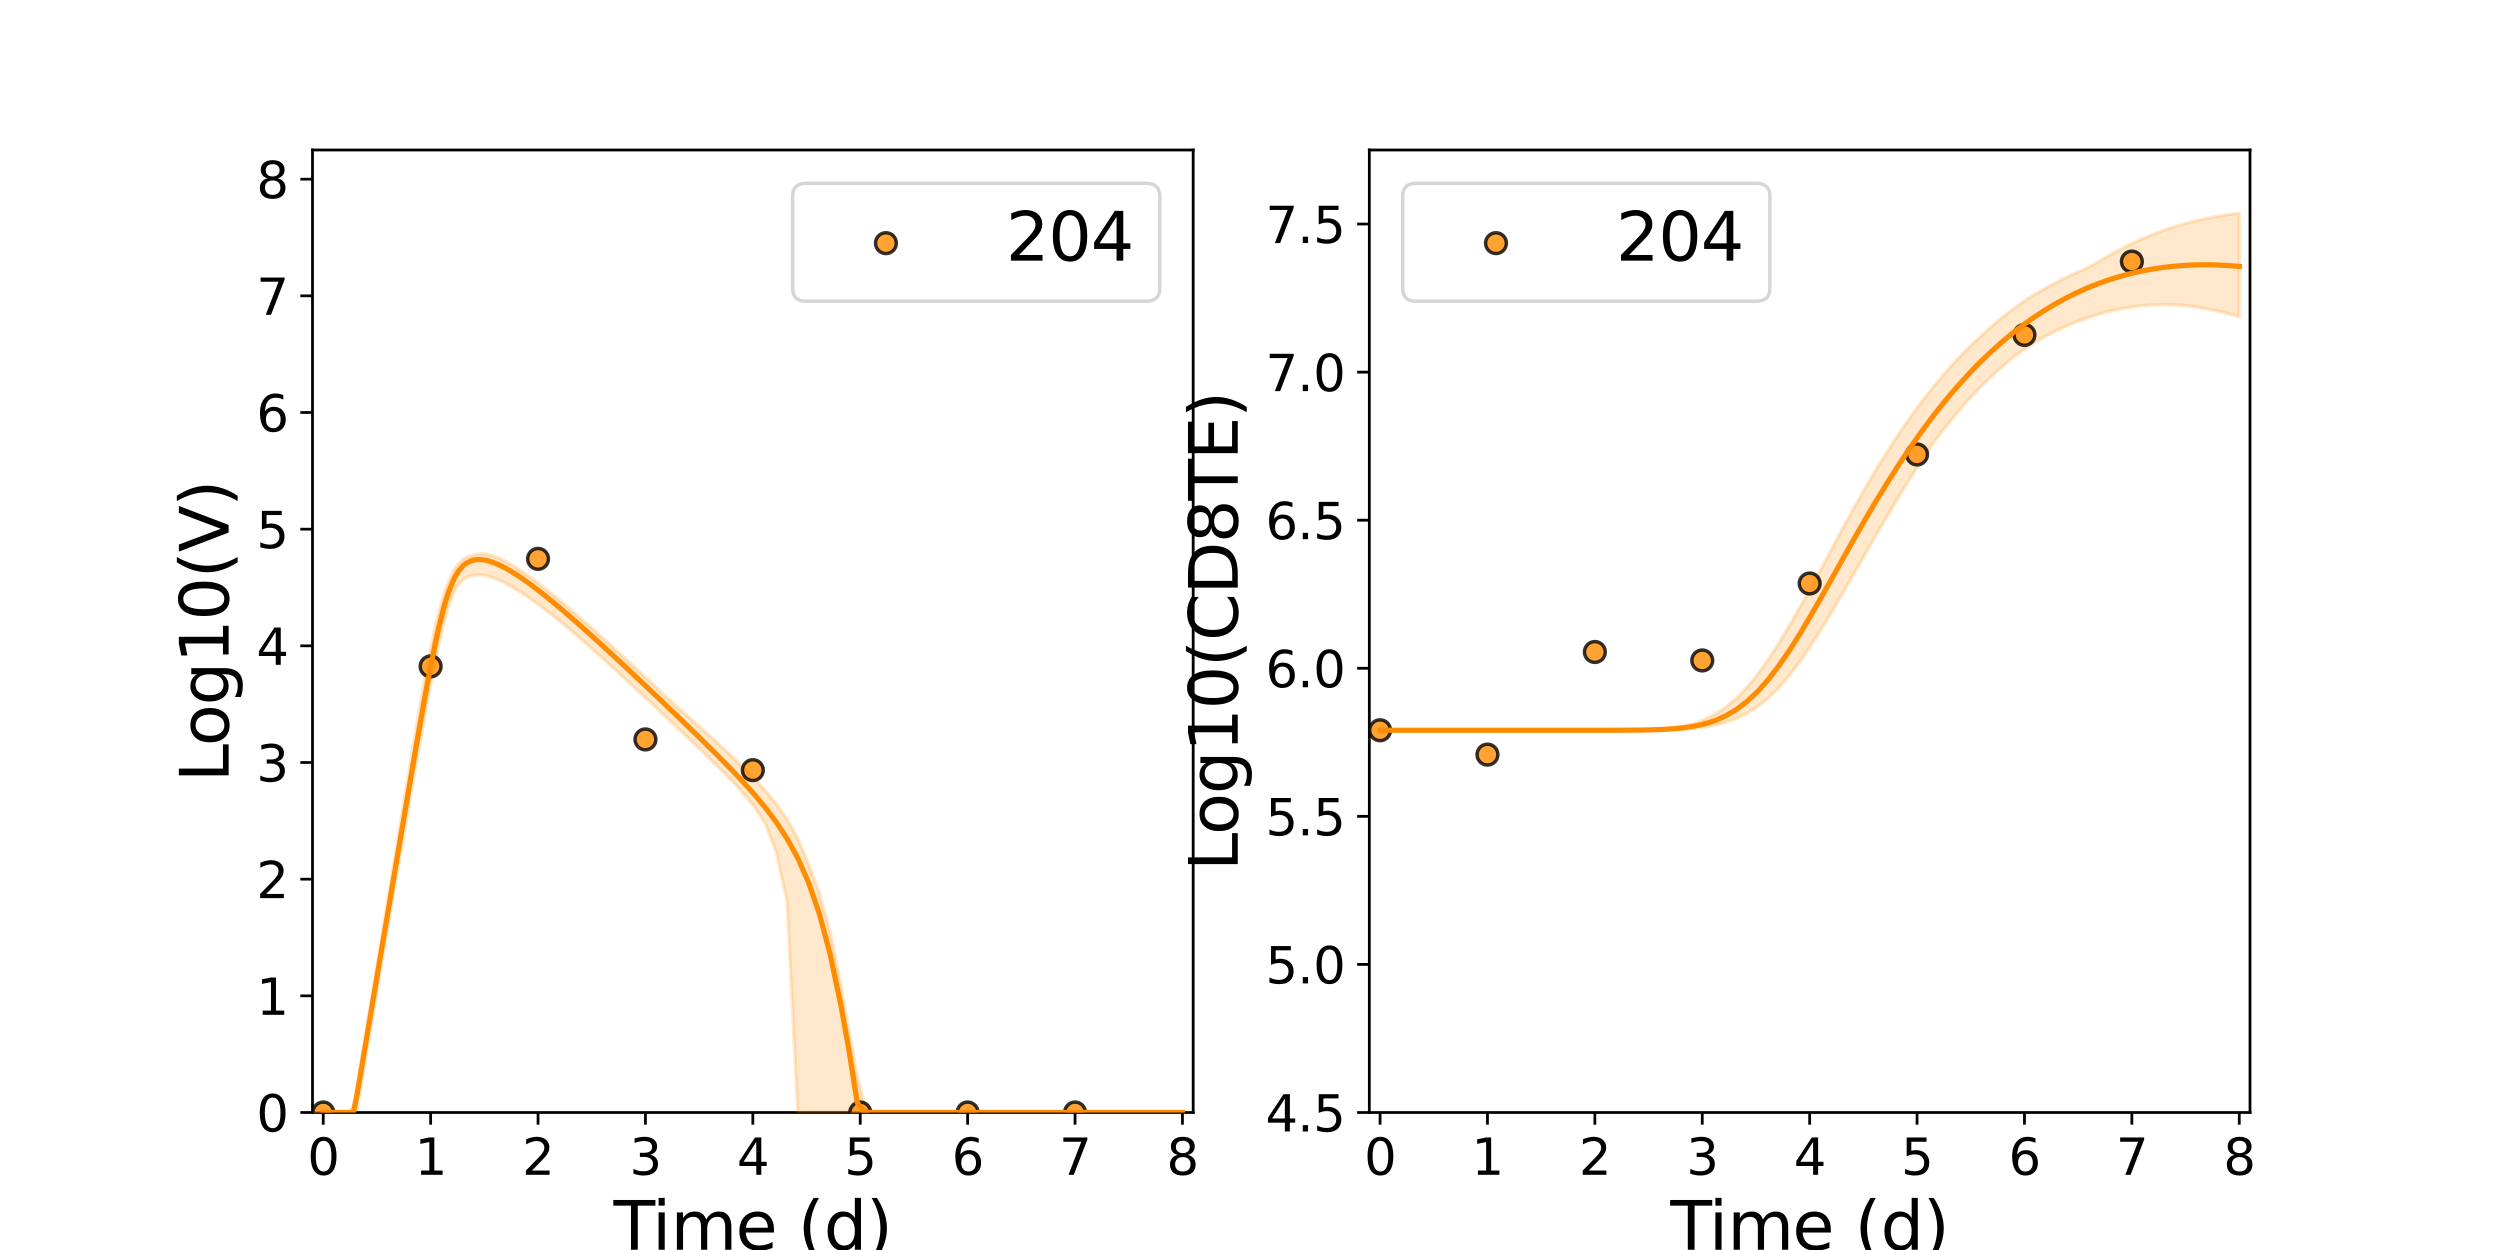 <?xml version="1.0" encoding="utf-8" standalone="no"?>
<!DOCTYPE svg PUBLIC "-//W3C//DTD SVG 1.1//EN"
  "http://www.w3.org/Graphics/SVG/1.1/DTD/svg11.dtd">
<svg xmlns:xlink="http://www.w3.org/1999/xlink" width="720pt" height="360pt" viewBox="0 0 720 360" xmlns="http://www.w3.org/2000/svg" version="1.1">
 <defs>
  <style type="text/css">*{stroke-linejoin: round; stroke-linecap: butt}</style>
 </defs>
 <g id="figure_1">
  <g id="patch_1">
   <path d="M 0 360 
L 720 360 
L 720 0 
L 0 0 
z
" style="fill: #ffffff"/>
  </g>
  <g id="axes_1">
   <g id="patch_2">
    <path d="M 90 320.4 
L 343.636 320.4 
L 343.636 43.2 
L 90 43.2 
z
" style="fill: #ffffff"/>
   </g>
   <g id="matplotlib.axis_1">
    <g id="xtick_1">
     <g id="line2d_1">
      <defs>
       <path id="me5ae30e053" d="M 0 0 
L 0 3.5 
" style="stroke: #000000; stroke-width: 0.8"/>
      </defs>
      <g>
       <use xlink:href="#me5ae30e053" x="93.093" y="320.4" style="stroke: #000000; stroke-width: 0.8"/>
      </g>
     </g>
     <g id="text_1">
      <!-- 0 -->
      <g transform="translate(88.512 338.342) scale(0.144 -0.144)">
       <defs>
        <path id="DejaVuSans-30" d="M 2034 4250 
Q 1547 4250 1301 3770 
Q 1056 3291 1056 2328 
Q 1056 1369 1301 889 
Q 1547 409 2034 409 
Q 2525 409 2770 889 
Q 3016 1369 3016 2328 
Q 3016 3291 2770 3770 
Q 2525 4250 2034 4250 
z
M 2034 4750 
Q 2819 4750 3233 4129 
Q 3647 3509 3647 2328 
Q 3647 1150 3233 529 
Q 2819 -91 2034 -91 
Q 1250 -91 836 529 
Q 422 1150 422 2328 
Q 422 3509 836 4129 
Q 1250 4750 2034 4750 
z
" transform="scale(0.016)"/>
       </defs>
       <use xlink:href="#DejaVuSans-30"/>
      </g>
     </g>
    </g>
    <g id="xtick_2">
     <g id="line2d_2">
      <g>
       <use xlink:href="#me5ae30e053" x="124.024" y="320.4" style="stroke: #000000; stroke-width: 0.8"/>
      </g>
     </g>
     <g id="text_2">
      <!-- 1 -->
      <g transform="translate(119.443 338.342) scale(0.144 -0.144)">
       <defs>
        <path id="DejaVuSans-31" d="M 794 531 
L 1825 531 
L 1825 4091 
L 703 3866 
L 703 4441 
L 1819 4666 
L 2450 4666 
L 2450 531 
L 3481 531 
L 3481 0 
L 794 0 
L 794 531 
z
" transform="scale(0.016)"/>
       </defs>
       <use xlink:href="#DejaVuSans-31"/>
      </g>
     </g>
    </g>
    <g id="xtick_3">
     <g id="line2d_3">
      <g>
       <use xlink:href="#me5ae30e053" x="154.956" y="320.4" style="stroke: #000000; stroke-width: 0.8"/>
      </g>
     </g>
     <g id="text_3">
      <!-- 2 -->
      <g transform="translate(150.375 338.342) scale(0.144 -0.144)">
       <defs>
        <path id="DejaVuSans-32" d="M 1228 531 
L 3431 531 
L 3431 0 
L 469 0 
L 469 531 
Q 828 903 1448 1529 
Q 2069 2156 2228 2338 
Q 2531 2678 2651 2914 
Q 2772 3150 2772 3378 
Q 2772 3750 2511 3984 
Q 2250 4219 1831 4219 
Q 1534 4219 1204 4116 
Q 875 4013 500 3803 
L 500 4441 
Q 881 4594 1212 4672 
Q 1544 4750 1819 4750 
Q 2544 4750 2975 4387 
Q 3406 4025 3406 3419 
Q 3406 3131 3298 2873 
Q 3191 2616 2906 2266 
Q 2828 2175 2409 1742 
Q 1991 1309 1228 531 
z
" transform="scale(0.016)"/>
       </defs>
       <use xlink:href="#DejaVuSans-32"/>
      </g>
     </g>
    </g>
    <g id="xtick_4">
     <g id="line2d_4">
      <g>
       <use xlink:href="#me5ae30e053" x="185.887" y="320.4" style="stroke: #000000; stroke-width: 0.8"/>
      </g>
     </g>
     <g id="text_4">
      <!-- 3 -->
      <g transform="translate(181.306 338.342) scale(0.144 -0.144)">
       <defs>
        <path id="DejaVuSans-33" d="M 2597 2516 
Q 3050 2419 3304 2112 
Q 3559 1806 3559 1356 
Q 3559 666 3084 287 
Q 2609 -91 1734 -91 
Q 1441 -91 1130 -33 
Q 819 25 488 141 
L 488 750 
Q 750 597 1062 519 
Q 1375 441 1716 441 
Q 2309 441 2620 675 
Q 2931 909 2931 1356 
Q 2931 1769 2642 2001 
Q 2353 2234 1838 2234 
L 1294 2234 
L 1294 2753 
L 1863 2753 
Q 2328 2753 2575 2939 
Q 2822 3125 2822 3475 
Q 2822 3834 2567 4026 
Q 2313 4219 1838 4219 
Q 1578 4219 1281 4162 
Q 984 4106 628 3988 
L 628 4550 
Q 988 4650 1302 4700 
Q 1616 4750 1894 4750 
Q 2613 4750 3031 4423 
Q 3450 4097 3450 3541 
Q 3450 3153 3228 2886 
Q 3006 2619 2597 2516 
z
" transform="scale(0.016)"/>
       </defs>
       <use xlink:href="#DejaVuSans-33"/>
      </g>
     </g>
    </g>
    <g id="xtick_5">
     <g id="line2d_5">
      <g>
       <use xlink:href="#me5ae30e053" x="216.818" y="320.4" style="stroke: #000000; stroke-width: 0.8"/>
      </g>
     </g>
     <g id="text_5">
      <!-- 4 -->
      <g transform="translate(212.237 338.342) scale(0.144 -0.144)">
       <defs>
        <path id="DejaVuSans-34" d="M 2419 4116 
L 825 1625 
L 2419 1625 
L 2419 4116 
z
M 2253 4666 
L 3047 4666 
L 3047 1625 
L 3713 1625 
L 3713 1100 
L 3047 1100 
L 3047 0 
L 2419 0 
L 2419 1100 
L 313 1100 
L 313 1709 
L 2253 4666 
z
" transform="scale(0.016)"/>
       </defs>
       <use xlink:href="#DejaVuSans-34"/>
      </g>
     </g>
    </g>
    <g id="xtick_6">
     <g id="line2d_6">
      <g>
       <use xlink:href="#me5ae30e053" x="247.749" y="320.4" style="stroke: #000000; stroke-width: 0.8"/>
      </g>
     </g>
     <g id="text_6">
      <!-- 5 -->
      <g transform="translate(243.168 338.342) scale(0.144 -0.144)">
       <defs>
        <path id="DejaVuSans-35" d="M 691 4666 
L 3169 4666 
L 3169 4134 
L 1269 4134 
L 1269 2991 
Q 1406 3038 1543 3061 
Q 1681 3084 1819 3084 
Q 2600 3084 3056 2656 
Q 3513 2228 3513 1497 
Q 3513 744 3044 326 
Q 2575 -91 1722 -91 
Q 1428 -91 1123 -41 
Q 819 9 494 109 
L 494 744 
Q 775 591 1075 516 
Q 1375 441 1709 441 
Q 2250 441 2565 725 
Q 2881 1009 2881 1497 
Q 2881 1984 2565 2268 
Q 2250 2553 1709 2553 
Q 1456 2553 1204 2497 
Q 953 2441 691 2322 
L 691 4666 
z
" transform="scale(0.016)"/>
       </defs>
       <use xlink:href="#DejaVuSans-35"/>
      </g>
     </g>
    </g>
    <g id="xtick_7">
     <g id="line2d_7">
      <g>
       <use xlink:href="#me5ae30e053" x="278.681" y="320.4" style="stroke: #000000; stroke-width: 0.8"/>
      </g>
     </g>
     <g id="text_7">
      <!-- 6 -->
      <g transform="translate(274.1 338.342) scale(0.144 -0.144)">
       <defs>
        <path id="DejaVuSans-36" d="M 2113 2584 
Q 1688 2584 1439 2293 
Q 1191 2003 1191 1497 
Q 1191 994 1439 701 
Q 1688 409 2113 409 
Q 2538 409 2786 701 
Q 3034 994 3034 1497 
Q 3034 2003 2786 2293 
Q 2538 2584 2113 2584 
z
M 3366 4563 
L 3366 3988 
Q 3128 4100 2886 4159 
Q 2644 4219 2406 4219 
Q 1781 4219 1451 3797 
Q 1122 3375 1075 2522 
Q 1259 2794 1537 2939 
Q 1816 3084 2150 3084 
Q 2853 3084 3261 2657 
Q 3669 2231 3669 1497 
Q 3669 778 3244 343 
Q 2819 -91 2113 -91 
Q 1303 -91 875 529 
Q 447 1150 447 2328 
Q 447 3434 972 4092 
Q 1497 4750 2381 4750 
Q 2619 4750 2861 4703 
Q 3103 4656 3366 4563 
z
" transform="scale(0.016)"/>
       </defs>
       <use xlink:href="#DejaVuSans-36"/>
      </g>
     </g>
    </g>
    <g id="xtick_8">
     <g id="line2d_8">
      <g>
       <use xlink:href="#me5ae30e053" x="309.612" y="320.4" style="stroke: #000000; stroke-width: 0.8"/>
      </g>
     </g>
     <g id="text_8">
      <!-- 7 -->
      <g transform="translate(305.031 338.342) scale(0.144 -0.144)">
       <defs>
        <path id="DejaVuSans-37" d="M 525 4666 
L 3525 4666 
L 3525 4397 
L 1831 0 
L 1172 0 
L 2766 4134 
L 525 4134 
L 525 4666 
z
" transform="scale(0.016)"/>
       </defs>
       <use xlink:href="#DejaVuSans-37"/>
      </g>
     </g>
    </g>
    <g id="xtick_9">
     <g id="line2d_9">
      <g>
       <use xlink:href="#me5ae30e053" x="340.543" y="320.4" style="stroke: #000000; stroke-width: 0.8"/>
      </g>
     </g>
     <g id="text_9">
      <!-- 8 -->
      <g transform="translate(335.962 338.342) scale(0.144 -0.144)">
       <defs>
        <path id="DejaVuSans-38" d="M 2034 2216 
Q 1584 2216 1326 1975 
Q 1069 1734 1069 1313 
Q 1069 891 1326 650 
Q 1584 409 2034 409 
Q 2484 409 2743 651 
Q 3003 894 3003 1313 
Q 3003 1734 2745 1975 
Q 2488 2216 2034 2216 
z
M 1403 2484 
Q 997 2584 770 2862 
Q 544 3141 544 3541 
Q 544 4100 942 4425 
Q 1341 4750 2034 4750 
Q 2731 4750 3128 4425 
Q 3525 4100 3525 3541 
Q 3525 3141 3298 2862 
Q 3072 2584 2669 2484 
Q 3125 2378 3379 2068 
Q 3634 1759 3634 1313 
Q 3634 634 3220 271 
Q 2806 -91 2034 -91 
Q 1263 -91 848 271 
Q 434 634 434 1313 
Q 434 1759 690 2068 
Q 947 2378 1403 2484 
z
M 1172 3481 
Q 1172 3119 1398 2916 
Q 1625 2713 2034 2713 
Q 2441 2713 2670 2916 
Q 2900 3119 2900 3481 
Q 2900 3844 2670 4047 
Q 2441 4250 2034 4250 
Q 1625 4250 1398 4047 
Q 1172 3844 1172 3481 
z
" transform="scale(0.016)"/>
       </defs>
       <use xlink:href="#DejaVuSans-38"/>
      </g>
     </g>
    </g>
    <g id="text_10">
     <!-- Time (d) -->
     <g transform="translate(176.693 359.925) scale(0.192 -0.192)">
      <defs>
       <path id="DejaVuSans-54" d="M -19 4666 
L 3928 4666 
L 3928 4134 
L 2272 4134 
L 2272 0 
L 1638 0 
L 1638 4134 
L -19 4134 
L -19 4666 
z
" transform="scale(0.016)"/>
       <path id="DejaVuSans-69" d="M 603 3500 
L 1178 3500 
L 1178 0 
L 603 0 
L 603 3500 
z
M 603 4863 
L 1178 4863 
L 1178 4134 
L 603 4134 
L 603 4863 
z
" transform="scale(0.016)"/>
       <path id="DejaVuSans-6d" d="M 3328 2828 
Q 3544 3216 3844 3400 
Q 4144 3584 4550 3584 
Q 5097 3584 5394 3201 
Q 5691 2819 5691 2113 
L 5691 0 
L 5113 0 
L 5113 2094 
Q 5113 2597 4934 2840 
Q 4756 3084 4391 3084 
Q 3944 3084 3684 2787 
Q 3425 2491 3425 1978 
L 3425 0 
L 2847 0 
L 2847 2094 
Q 2847 2600 2669 2842 
Q 2491 3084 2119 3084 
Q 1678 3084 1418 2786 
Q 1159 2488 1159 1978 
L 1159 0 
L 581 0 
L 581 3500 
L 1159 3500 
L 1159 2956 
Q 1356 3278 1631 3431 
Q 1906 3584 2284 3584 
Q 2666 3584 2933 3390 
Q 3200 3197 3328 2828 
z
" transform="scale(0.016)"/>
       <path id="DejaVuSans-65" d="M 3597 1894 
L 3597 1613 
L 953 1613 
Q 991 1019 1311 708 
Q 1631 397 2203 397 
Q 2534 397 2845 478 
Q 3156 559 3463 722 
L 3463 178 
Q 3153 47 2828 -22 
Q 2503 -91 2169 -91 
Q 1331 -91 842 396 
Q 353 884 353 1716 
Q 353 2575 817 3079 
Q 1281 3584 2069 3584 
Q 2775 3584 3186 3129 
Q 3597 2675 3597 1894 
z
M 3022 2063 
Q 3016 2534 2758 2815 
Q 2500 3097 2075 3097 
Q 1594 3097 1305 2825 
Q 1016 2553 972 2059 
L 3022 2063 
z
" transform="scale(0.016)"/>
       <path id="DejaVuSans-20" transform="scale(0.016)"/>
       <path id="DejaVuSans-28" d="M 1984 4856 
Q 1566 4138 1362 3434 
Q 1159 2731 1159 2009 
Q 1159 1288 1364 580 
Q 1569 -128 1984 -844 
L 1484 -844 
Q 1016 -109 783 600 
Q 550 1309 550 2009 
Q 550 2706 781 3412 
Q 1013 4119 1484 4856 
L 1984 4856 
z
" transform="scale(0.016)"/>
       <path id="DejaVuSans-64" d="M 2906 2969 
L 2906 4863 
L 3481 4863 
L 3481 0 
L 2906 0 
L 2906 525 
Q 2725 213 2448 61 
Q 2172 -91 1784 -91 
Q 1150 -91 751 415 
Q 353 922 353 1747 
Q 353 2572 751 3078 
Q 1150 3584 1784 3584 
Q 2172 3584 2448 3432 
Q 2725 3281 2906 2969 
z
M 947 1747 
Q 947 1113 1208 752 
Q 1469 391 1925 391 
Q 2381 391 2643 752 
Q 2906 1113 2906 1747 
Q 2906 2381 2643 2742 
Q 2381 3103 1925 3103 
Q 1469 3103 1208 2742 
Q 947 2381 947 1747 
z
" transform="scale(0.016)"/>
       <path id="DejaVuSans-29" d="M 513 4856 
L 1013 4856 
Q 1481 4119 1714 3412 
Q 1947 2706 1947 2009 
Q 1947 1309 1714 600 
Q 1481 -109 1013 -844 
L 513 -844 
Q 928 -128 1133 580 
Q 1338 1288 1338 2009 
Q 1338 2731 1133 3434 
Q 928 4138 513 4856 
z
" transform="scale(0.016)"/>
      </defs>
      <use xlink:href="#DejaVuSans-54"/>
      <use xlink:href="#DejaVuSans-69" x="57.959"/>
      <use xlink:href="#DejaVuSans-6d" x="85.742"/>
      <use xlink:href="#DejaVuSans-65" x="183.154"/>
      <use xlink:href="#DejaVuSans-20" x="244.678"/>
      <use xlink:href="#DejaVuSans-28" x="276.465"/>
      <use xlink:href="#DejaVuSans-64" x="315.479"/>
      <use xlink:href="#DejaVuSans-29" x="378.955"/>
     </g>
    </g>
   </g>
   <g id="matplotlib.axis_2">
    <g id="ytick_1">
     <g id="line2d_10">
      <defs>
       <path id="mfb836a01b4" d="M 0 0 
L -3.5 0 
" style="stroke: #000000; stroke-width: 0.8"/>
      </defs>
      <g>
       <use xlink:href="#mfb836a01b4" x="90" y="320.4" style="stroke: #000000; stroke-width: 0.8"/>
      </g>
     </g>
     <g id="text_11">
      <!-- 0 -->
      <g transform="translate(73.838 325.871) scale(0.144 -0.144)">
       <use xlink:href="#DejaVuSans-30"/>
      </g>
     </g>
    </g>
    <g id="ytick_2">
     <g id="line2d_11">
      <g>
       <use xlink:href="#mfb836a01b4" x="90" y="286.8" style="stroke: #000000; stroke-width: 0.8"/>
      </g>
     </g>
     <g id="text_12">
      <!-- 1 -->
      <g transform="translate(73.838 292.271) scale(0.144 -0.144)">
       <use xlink:href="#DejaVuSans-31"/>
      </g>
     </g>
    </g>
    <g id="ytick_3">
     <g id="line2d_12">
      <g>
       <use xlink:href="#mfb836a01b4" x="90" y="253.2" style="stroke: #000000; stroke-width: 0.8"/>
      </g>
     </g>
     <g id="text_13">
      <!-- 2 -->
      <g transform="translate(73.838 258.671) scale(0.144 -0.144)">
       <use xlink:href="#DejaVuSans-32"/>
      </g>
     </g>
    </g>
    <g id="ytick_4">
     <g id="line2d_13">
      <g>
       <use xlink:href="#mfb836a01b4" x="90" y="219.6" style="stroke: #000000; stroke-width: 0.8"/>
      </g>
     </g>
     <g id="text_14">
      <!-- 3 -->
      <g transform="translate(73.838 225.071) scale(0.144 -0.144)">
       <use xlink:href="#DejaVuSans-33"/>
      </g>
     </g>
    </g>
    <g id="ytick_5">
     <g id="line2d_14">
      <g>
       <use xlink:href="#mfb836a01b4" x="90" y="186" style="stroke: #000000; stroke-width: 0.8"/>
      </g>
     </g>
     <g id="text_15">
      <!-- 4 -->
      <g transform="translate(73.838 191.471) scale(0.144 -0.144)">
       <use xlink:href="#DejaVuSans-34"/>
      </g>
     </g>
    </g>
    <g id="ytick_6">
     <g id="line2d_15">
      <g>
       <use xlink:href="#mfb836a01b4" x="90" y="152.4" style="stroke: #000000; stroke-width: 0.8"/>
      </g>
     </g>
     <g id="text_16">
      <!-- 5 -->
      <g transform="translate(73.838 157.871) scale(0.144 -0.144)">
       <use xlink:href="#DejaVuSans-35"/>
      </g>
     </g>
    </g>
    <g id="ytick_7">
     <g id="line2d_16">
      <g>
       <use xlink:href="#mfb836a01b4" x="90" y="118.8" style="stroke: #000000; stroke-width: 0.8"/>
      </g>
     </g>
     <g id="text_17">
      <!-- 6 -->
      <g transform="translate(73.838 124.271) scale(0.144 -0.144)">
       <use xlink:href="#DejaVuSans-36"/>
      </g>
     </g>
    </g>
    <g id="ytick_8">
     <g id="line2d_17">
      <g>
       <use xlink:href="#mfb836a01b4" x="90" y="85.2" style="stroke: #000000; stroke-width: 0.8"/>
      </g>
     </g>
     <g id="text_18">
      <!-- 7 -->
      <g transform="translate(73.838 90.671) scale(0.144 -0.144)">
       <use xlink:href="#DejaVuSans-37"/>
      </g>
     </g>
    </g>
    <g id="ytick_9">
     <g id="line2d_18">
      <g>
       <use xlink:href="#mfb836a01b4" x="90" y="51.6" style="stroke: #000000; stroke-width: 0.8"/>
      </g>
     </g>
     <g id="text_19">
      <!-- 8 -->
      <g transform="translate(73.838 57.071) scale(0.144 -0.144)">
       <use xlink:href="#DejaVuSans-38"/>
      </g>
     </g>
    </g>
    <g id="text_20">
     <!-- Log10(V) -->
     <g transform="translate(65.845 225.224) rotate(-90) scale(0.192 -0.192)">
      <defs>
       <path id="DejaVuSans-4c" d="M 628 4666 
L 1259 4666 
L 1259 531 
L 3531 531 
L 3531 0 
L 628 0 
L 628 4666 
z
" transform="scale(0.016)"/>
       <path id="DejaVuSans-6f" d="M 1959 3097 
Q 1497 3097 1228 2736 
Q 959 2375 959 1747 
Q 959 1119 1226 758 
Q 1494 397 1959 397 
Q 2419 397 2687 759 
Q 2956 1122 2956 1747 
Q 2956 2369 2687 2733 
Q 2419 3097 1959 3097 
z
M 1959 3584 
Q 2709 3584 3137 3096 
Q 3566 2609 3566 1747 
Q 3566 888 3137 398 
Q 2709 -91 1959 -91 
Q 1206 -91 779 398 
Q 353 888 353 1747 
Q 353 2609 779 3096 
Q 1206 3584 1959 3584 
z
" transform="scale(0.016)"/>
       <path id="DejaVuSans-67" d="M 2906 1791 
Q 2906 2416 2648 2759 
Q 2391 3103 1925 3103 
Q 1463 3103 1205 2759 
Q 947 2416 947 1791 
Q 947 1169 1205 825 
Q 1463 481 1925 481 
Q 2391 481 2648 825 
Q 2906 1169 2906 1791 
z
M 3481 434 
Q 3481 -459 3084 -895 
Q 2688 -1331 1869 -1331 
Q 1566 -1331 1297 -1286 
Q 1028 -1241 775 -1147 
L 775 -588 
Q 1028 -725 1275 -790 
Q 1522 -856 1778 -856 
Q 2344 -856 2625 -561 
Q 2906 -266 2906 331 
L 2906 616 
Q 2728 306 2450 153 
Q 2172 0 1784 0 
Q 1141 0 747 490 
Q 353 981 353 1791 
Q 353 2603 747 3093 
Q 1141 3584 1784 3584 
Q 2172 3584 2450 3431 
Q 2728 3278 2906 2969 
L 2906 3500 
L 3481 3500 
L 3481 434 
z
" transform="scale(0.016)"/>
       <path id="DejaVuSans-56" d="M 1831 0 
L 50 4666 
L 709 4666 
L 2188 738 
L 3669 4666 
L 4325 4666 
L 2547 0 
L 1831 0 
z
" transform="scale(0.016)"/>
      </defs>
      <use xlink:href="#DejaVuSans-4c"/>
      <use xlink:href="#DejaVuSans-6f" x="53.963"/>
      <use xlink:href="#DejaVuSans-67" x="115.145"/>
      <use xlink:href="#DejaVuSans-31" x="178.621"/>
      <use xlink:href="#DejaVuSans-30" x="242.244"/>
      <use xlink:href="#DejaVuSans-28" x="305.867"/>
      <use xlink:href="#DejaVuSans-56" x="344.881"/>
      <use xlink:href="#DejaVuSans-29" x="413.289"/>
     </g>
    </g>
   </g>
   <g id="patch_3">
    <path d="M 90 320.4 
L 90 43.2 
" style="fill: none; stroke: #000000; stroke-width: 0.8; stroke-linejoin: miter; stroke-linecap: square"/>
   </g>
   <g id="patch_4">
    <path d="M 343.636 320.4 
L 343.636 43.2 
" style="fill: none; stroke: #000000; stroke-width: 0.8; stroke-linejoin: miter; stroke-linecap: square"/>
   </g>
   <g id="patch_5">
    <path d="M 90 320.4 
L 343.636 320.4 
" style="fill: none; stroke: #000000; stroke-width: 0.8; stroke-linejoin: miter; stroke-linecap: square"/>
   </g>
   <g id="patch_6">
    <path d="M 90 43.2 
L 343.636 43.2 
" style="fill: none; stroke: #000000; stroke-width: 0.8; stroke-linejoin: miter; stroke-linecap: square"/>
   </g>
   <g id="PolyCollection_1">
    <defs>
     <path id="md96bd71bde" d="M 93.093 -39.6 
L 93.093 -39.6 
L 93.096 -39.6 
L 93.129 -39.6 
L 93.452 -39.6 
L 93.799 -39.6 
L 94.572 -39.6 
L 95.346 -39.6 
L 96.562 -39.6 
L 97.538 -39.6 
L 99.037 -39.6 
L 100.081 -39.6 
L 101.779 -39.6 
L 102.814 -40.522 
L 104.278 -49.35 
L 105.361 -55.847 
L 106.971 -65.456 
L 108.039 -71.741 
L 109.48 -80.237 
L 110.575 -86.655 
L 112.126 -95.757 
L 113.201 -102.007 
L 114.624 -110.191 
L 115.719 -116.461 
L 117.241 -125.193 
L 118.322 -131.351 
L 119.762 -139.519 
L 120.866 -145.71 
L 122.425 -154.312 
L 123.542 -160.315 
L 125.249 -169.01 
L 126.379 -174.388 
L 127.927 -180.885 
L 129.097 -185.142 
L 130.8 -189.643 
L 132.032 -191.62 
L 133.482 -193.089 
L 134.623 -193.793 
L 135.921 -194.259 
L 137.219 -194.453 
L 138.273 -194.446 
L 139.206 -194.341 
L 140.138 -194.155 
L 140.904 -193.952 
L 141.563 -193.746 
L 142.24 -193.507 
L 143.57 -192.966 
L 144.373 -192.598 
L 145.869 -191.844 
L 146.854 -191.305 
L 148.794 -190.157 
L 150.049 -189.363 
L 152.202 -187.924 
L 153.578 -186.956 
L 155.842 -185.311 
L 157.334 -184.182 
L 159.961 -182.149 
L 161.522 -180.914 
L 163.999 -178.81 
L 165.702 -177.341 
L 168.576 -174.819 
L 170.394 -173.209 
L 173.487 -170.43 
L 175.46 -168.645 
L 178.553 -165.82 
L 180.777 -163.777 
L 183.87 -160.916 
L 186.444 -158.522 
L 189.538 -155.632 
L 192.631 -152.728 
L 195.724 -149.809 
L 198.817 -146.871 
L 201.91 -143.907 
L 205.003 -140.907 
L 208.096 -137.85 
L 211.189 -134.706 
L 214.283 -131.277 
L 217.376 -127.527 
L 220.469 -122.744 
L 223.562 -114.555 
L 226.655 -100.365 
L 229.748 -39.6 
L 232.841 -39.6 
L 235.934 -39.6 
L 239.028 -39.6 
L 242.121 -39.6 
L 244.382 -39.6 
L 246.905 -39.6 
L 248.969 -39.6 
L 251.063 -39.6 
L 253.157 -39.6 
L 255.251 -39.6 
L 257.344 -39.6 
L 259.729 -39.6 
L 262.789 -39.6 
L 265.883 -39.6 
L 268.976 -39.6 
L 272.069 -39.6 
L 275.162 -39.6 
L 278.255 -39.6 
L 281.348 -39.6 
L 284.441 -39.6 
L 287.534 -39.6 
L 290.628 -39.6 
L 293.721 -39.6 
L 296.814 -39.6 
L 299.907 -39.6 
L 303 -39.6 
L 306.093 -39.6 
L 309.186 -39.6 
L 312.28 -39.6 
L 315.373 -39.6 
L 318.466 -39.6 
L 321.559 -39.6 
L 324.652 -39.6 
L 327.745 -39.6 
L 330.838 -39.6 
L 333.931 -39.6 
L 337.025 -39.6 
L 340.118 -39.6 
L 340.543 -39.6 
L 340.543 -39.6 
L 340.543 -39.6 
L 340.118 -39.6 
L 337.025 -39.6 
L 333.931 -39.6 
L 330.838 -39.6 
L 327.745 -39.6 
L 324.652 -39.6 
L 321.559 -39.6 
L 318.466 -39.6 
L 315.373 -39.6 
L 312.28 -39.6 
L 309.186 -39.6 
L 306.093 -39.6 
L 303 -39.6 
L 299.907 -39.6 
L 296.814 -39.6 
L 293.721 -39.6 
L 290.628 -39.6 
L 287.534 -39.6 
L 284.441 -39.6 
L 281.348 -39.6 
L 278.255 -39.6 
L 275.162 -39.6 
L 272.069 -39.6 
L 268.976 -39.6 
L 265.883 -39.6 
L 262.789 -39.6 
L 259.729 -39.6 
L 257.344 -39.6 
L 255.251 -39.6 
L 253.157 -39.6 
L 251.063 -39.6 
L 248.969 -42.22 
L 246.905 -49.951 
L 244.382 -63.902 
L 242.121 -76.727 
L 239.028 -91.945 
L 235.934 -103.013 
L 232.841 -111.254 
L 229.748 -118.543 
L 226.655 -124.089 
L 223.562 -128.491 
L 220.469 -132.257 
L 217.376 -135.64 
L 214.283 -138.783 
L 211.189 -141.775 
L 208.096 -144.669 
L 205.003 -147.498 
L 201.91 -150.286 
L 198.817 -153.047 
L 195.724 -155.787 
L 192.631 -158.635 
L 189.538 -161.534 
L 186.444 -164.434 
L 183.87 -166.836 
L 180.777 -169.705 
L 178.553 -171.753 
L 175.46 -174.583 
L 173.487 -176.37 
L 170.394 -179.147 
L 168.576 -180.756 
L 165.702 -183.269 
L 163.999 -184.729 
L 161.522 -186.824 
L 159.961 -188.111 
L 157.334 -190.23 
L 155.842 -191.384 
L 153.578 -193.109 
L 152.202 -194.126 
L 150.049 -195.635 
L 148.794 -196.461 
L 146.854 -197.643 
L 145.869 -198.19 
L 144.373 -198.943 
L 143.57 -199.301 
L 142.24 -199.815 
L 141.563 -200.027 
L 140.904 -200.202 
L 140.138 -200.371 
L 139.206 -200.477 
L 138.273 -200.485 
L 137.219 -200.363 
L 135.921 -199.978 
L 134.623 -199.603 
L 133.482 -199.005 
L 132.032 -197.675 
L 130.8 -195.99 
L 129.097 -192.384 
L 127.927 -189.239 
L 126.379 -183.77 
L 125.249 -179.114 
L 123.542 -170.804 
L 122.425 -164.944 
L 120.866 -156.111 
L 119.762 -149.661 
L 118.322 -141.047 
L 117.241 -134.529 
L 115.719 -125.301 
L 114.624 -118.639 
L 113.201 -109.964 
L 112.126 -103.413 
L 110.575 -93.95 
L 109.48 -87.339 
L 108.039 -78.616 
L 106.971 -72.172 
L 105.361 -62.39 
L 104.278 -55.852 
L 102.814 -46.976 
L 101.779 -41.289 
L 100.081 -39.612 
L 99.037 -39.6 
L 97.538 -39.6 
L 96.562 -39.6 
L 95.346 -39.6 
L 94.572 -39.6 
L 93.799 -39.6 
L 93.452 -39.6 
L 93.129 -39.6 
L 93.096 -39.6 
L 93.093 -39.6 
z
" style="stroke: #ff8c00; stroke-opacity: 0.2"/>
    </defs>
    <g clip-path="url(#p5e27885983)">
     <use xlink:href="#md96bd71bde" x="0" y="360" style="fill: #ff8c00; fill-opacity: 0.2; stroke: #ff8c00; stroke-opacity: 0.2"/>
    </g>
   </g>
   <g id="legend_1">
    <g id="patch_7">
     <path d="M 232.108 86.742 
L 330.196 86.742 
Q 334.036 86.742 334.036 82.902 
L 334.036 56.64 
Q 334.036 52.8 330.196 52.8 
L 232.108 52.8 
Q 228.268 52.8 228.268 56.64 
L 228.268 82.902 
Q 228.268 86.742 232.108 86.742 
z
" style="fill: #ffffff; opacity: 0.8; stroke: #cccccc; stroke-linejoin: miter"/>
    </g>
    <g id="PathCollection_1">
     <defs>
      <path id="m9cbbad06a5" d="M 0 3 
C 0.796 3 1.559 2.684 2.121 2.121 
C 2.684 1.559 3 0.796 3 0 
C 3 -0.796 2.684 -1.559 2.121 -2.121 
C 1.559 -2.684 0.796 -3 0 -3 
C -0.796 -3 -1.559 -2.684 -2.121 -2.121 
C -2.684 -1.559 -3 -0.796 -3 0 
C -3 0.796 -2.684 1.559 -2.121 2.121 
C -1.559 2.684 -0.796 3 0 3 
z
" style="stroke: #000000; stroke-opacity: 0.8"/>
     </defs>
     <g>
      <use xlink:href="#m9cbbad06a5" x="255.148" y="70.029" style="fill: #ff8c00; fill-opacity: 0.8; stroke: #000000; stroke-opacity: 0.8"/>
     </g>
    </g>
    <g id="text_21">
     <!-- 204 -->
     <g transform="translate(289.708 75.069) scale(0.192 -0.192)">
      <use xlink:href="#DejaVuSans-32"/>
      <use xlink:href="#DejaVuSans-30" x="63.623"/>
      <use xlink:href="#DejaVuSans-34" x="127.246"/>
     </g>
    </g>
   </g>
   <g id="PathCollection_2">
    <g clip-path="url(#p5e27885983)">
     <use xlink:href="#m9cbbad06a5" x="93.093" y="320.4" style="fill: #ff8c00; fill-opacity: 0.8; stroke: #000000; stroke-opacity: 0.8"/>
     <use xlink:href="#m9cbbad06a5" x="124.024" y="191.916" style="fill: #ff8c00; fill-opacity: 0.8; stroke: #000000; stroke-opacity: 0.8"/>
     <use xlink:href="#m9cbbad06a5" x="154.956" y="160.952" style="fill: #ff8c00; fill-opacity: 0.8; stroke: #000000; stroke-opacity: 0.8"/>
     <use xlink:href="#m9cbbad06a5" x="185.887" y="212.953" style="fill: #ff8c00; fill-opacity: 0.8; stroke: #000000; stroke-opacity: 0.8"/>
     <use xlink:href="#m9cbbad06a5" x="216.818" y="221.801" style="fill: #ff8c00; fill-opacity: 0.8; stroke: #000000; stroke-opacity: 0.8"/>
     <use xlink:href="#m9cbbad06a5" x="247.749" y="320.4" style="fill: #ff8c00; fill-opacity: 0.8; stroke: #000000; stroke-opacity: 0.8"/>
     <use xlink:href="#m9cbbad06a5" x="278.681" y="320.4" style="fill: #ff8c00; fill-opacity: 0.8; stroke: #000000; stroke-opacity: 0.8"/>
     <use xlink:href="#m9cbbad06a5" x="309.612" y="320.4" style="fill: #ff8c00; fill-opacity: 0.8; stroke: #000000; stroke-opacity: 0.8"/>
    </g>
   </g>
   <g id="line2d_19">
    <path d="M 93.093 320.4 
L 93.096 320.4 
L 93.129 320.4 
L 93.452 320.4 
L 93.799 320.4 
L 94.572 320.4 
L 95.346 320.4 
L 96.562 320.4 
L 97.538 320.4 
L 99.037 320.4 
L 100.081 320.4 
L 101.779 320.4 
L 102.814 315.39 
L 104.278 306.711 
L 105.361 300.336 
L 106.971 290.766 
L 108.039 284.48 
L 109.48 275.947 
L 110.575 269.502 
L 112.126 260.307 
L 113.201 253.983 
L 114.624 245.578 
L 115.719 239.155 
L 117.241 230.191 
L 118.322 223.9 
L 119.762 215.536 
L 120.866 209.239 
L 122.425 200.497 
L 123.542 194.483 
L 125.249 185.846 
L 126.379 180.686 
L 127.927 174.568 
L 129.097 170.778 
L 130.8 166.62 
L 132.032 164.514 
L 133.482 162.838 
L 134.623 161.997 
L 135.921 161.429 
L 137.219 161.178 
L 138.273 161.155 
L 139.206 161.244 
L 140.138 161.419 
L 140.904 161.618 
L 141.563 161.824 
L 142.24 162.066 
L 143.57 162.62 
L 144.373 163 
L 145.869 163.783 
L 146.854 164.345 
L 148.794 165.546 
L 150.049 166.38 
L 152.202 167.893 
L 153.578 168.91 
L 155.842 170.65 
L 157.334 171.837 
L 159.961 173.991 
L 161.522 175.303 
L 163.999 177.428 
L 165.702 178.916 
L 168.576 181.466 
L 170.394 183.1 
L 173.487 185.916 
L 175.46 187.729 
L 178.553 190.597 
L 180.777 192.673 
L 183.87 195.581 
L 186.444 198.014 
L 189.538 200.953 
L 192.631 203.906 
L 195.724 206.876 
L 198.817 209.863 
L 201.91 212.875 
L 205.003 215.92 
L 208.096 219.016 
L 211.189 222.187 
L 214.283 225.473 
L 217.376 228.933 
L 220.469 232.655 
L 223.562 236.772 
L 226.655 241.486 
L 229.748 247.105 
L 232.841 254.083 
L 235.934 263.031 
L 239.028 274.602 
L 242.121 289.252 
L 244.382 301.759 
L 246.905 317.623 
L 248.969 320.4 
L 251.063 320.4 
L 253.157 320.4 
L 255.251 320.4 
L 257.344 320.4 
L 259.729 320.4 
L 262.789 320.4 
L 265.883 320.4 
L 268.976 320.4 
L 272.069 320.4 
L 275.162 320.4 
L 278.255 320.4 
L 281.348 320.4 
L 284.441 320.4 
L 287.534 320.4 
L 290.628 320.4 
L 293.721 320.4 
L 296.814 320.4 
L 299.907 320.4 
L 303 320.4 
L 306.093 320.4 
L 309.186 320.4 
L 312.28 320.4 
L 315.373 320.4 
L 318.466 320.4 
L 321.559 320.4 
L 324.652 320.4 
L 327.745 320.4 
L 330.838 320.4 
L 333.931 320.4 
L 337.025 320.4 
L 340.118 320.4 
L 340.543 320.4 
" clip-path="url(#p5e27885983)" style="fill: none; stroke: #ff8c00; stroke-width: 1.5; stroke-linecap: square"/>
   </g>
  </g>
  <g id="axes_2">
   <g id="patch_8">
    <path d="M 394.364 320.4 
L 648 320.4 
L 648 43.2 
L 394.364 43.2 
z
" style="fill: #ffffff"/>
   </g>
   <g id="matplotlib.axis_3">
    <g id="xtick_10">
     <g id="line2d_20">
      <g>
       <use xlink:href="#me5ae30e053" x="397.457" y="320.4" style="stroke: #000000; stroke-width: 0.8"/>
      </g>
     </g>
     <g id="text_22">
      <!-- 0 -->
      <g transform="translate(392.876 338.342) scale(0.144 -0.144)">
       <use xlink:href="#DejaVuSans-30"/>
      </g>
     </g>
    </g>
    <g id="xtick_11">
     <g id="line2d_21">
      <g>
       <use xlink:href="#me5ae30e053" x="428.388" y="320.4" style="stroke: #000000; stroke-width: 0.8"/>
      </g>
     </g>
     <g id="text_23">
      <!-- 1 -->
      <g transform="translate(423.807 338.342) scale(0.144 -0.144)">
       <use xlink:href="#DejaVuSans-31"/>
      </g>
     </g>
    </g>
    <g id="xtick_12">
     <g id="line2d_22">
      <g>
       <use xlink:href="#me5ae30e053" x="459.319" y="320.4" style="stroke: #000000; stroke-width: 0.8"/>
      </g>
     </g>
     <g id="text_24">
      <!-- 2 -->
      <g transform="translate(454.738 338.342) scale(0.144 -0.144)">
       <use xlink:href="#DejaVuSans-32"/>
      </g>
     </g>
    </g>
    <g id="xtick_13">
     <g id="line2d_23">
      <g>
       <use xlink:href="#me5ae30e053" x="490.251" y="320.4" style="stroke: #000000; stroke-width: 0.8"/>
      </g>
     </g>
     <g id="text_25">
      <!-- 3 -->
      <g transform="translate(485.67 338.342) scale(0.144 -0.144)">
       <use xlink:href="#DejaVuSans-33"/>
      </g>
     </g>
    </g>
    <g id="xtick_14">
     <g id="line2d_24">
      <g>
       <use xlink:href="#me5ae30e053" x="521.182" y="320.4" style="stroke: #000000; stroke-width: 0.8"/>
      </g>
     </g>
     <g id="text_26">
      <!-- 4 -->
      <g transform="translate(516.601 338.342) scale(0.144 -0.144)">
       <use xlink:href="#DejaVuSans-34"/>
      </g>
     </g>
    </g>
    <g id="xtick_15">
     <g id="line2d_25">
      <g>
       <use xlink:href="#me5ae30e053" x="552.113" y="320.4" style="stroke: #000000; stroke-width: 0.8"/>
      </g>
     </g>
     <g id="text_27">
      <!-- 5 -->
      <g transform="translate(547.532 338.342) scale(0.144 -0.144)">
       <use xlink:href="#DejaVuSans-35"/>
      </g>
     </g>
    </g>
    <g id="xtick_16">
     <g id="line2d_26">
      <g>
       <use xlink:href="#me5ae30e053" x="583.044" y="320.4" style="stroke: #000000; stroke-width: 0.8"/>
      </g>
     </g>
     <g id="text_28">
      <!-- 6 -->
      <g transform="translate(578.463 338.342) scale(0.144 -0.144)">
       <use xlink:href="#DejaVuSans-36"/>
      </g>
     </g>
    </g>
    <g id="xtick_17">
     <g id="line2d_27">
      <g>
       <use xlink:href="#me5ae30e053" x="613.976" y="320.4" style="stroke: #000000; stroke-width: 0.8"/>
      </g>
     </g>
     <g id="text_29">
      <!-- 7 -->
      <g transform="translate(609.395 338.342) scale(0.144 -0.144)">
       <use xlink:href="#DejaVuSans-37"/>
      </g>
     </g>
    </g>
    <g id="xtick_18">
     <g id="line2d_28">
      <g>
       <use xlink:href="#me5ae30e053" x="644.907" y="320.4" style="stroke: #000000; stroke-width: 0.8"/>
      </g>
     </g>
     <g id="text_30">
      <!-- 8 -->
      <g transform="translate(640.326 338.342) scale(0.144 -0.144)">
       <use xlink:href="#DejaVuSans-38"/>
      </g>
     </g>
    </g>
    <g id="text_31">
     <!-- Time (d) -->
     <g transform="translate(481.057 359.925) scale(0.192 -0.192)">
      <use xlink:href="#DejaVuSans-54"/>
      <use xlink:href="#DejaVuSans-69" x="57.959"/>
      <use xlink:href="#DejaVuSans-6d" x="85.742"/>
      <use xlink:href="#DejaVuSans-65" x="183.154"/>
      <use xlink:href="#DejaVuSans-20" x="244.678"/>
      <use xlink:href="#DejaVuSans-28" x="276.465"/>
      <use xlink:href="#DejaVuSans-64" x="315.479"/>
      <use xlink:href="#DejaVuSans-29" x="378.955"/>
     </g>
    </g>
   </g>
   <g id="matplotlib.axis_4">
    <g id="ytick_10">
     <g id="line2d_29">
      <g>
       <use xlink:href="#mfb836a01b4" x="394.364" y="320.4" style="stroke: #000000; stroke-width: 0.8"/>
      </g>
     </g>
     <g id="text_32">
      <!-- 4.5 -->
      <g transform="translate(364.463 325.871) scale(0.144 -0.144)">
       <defs>
        <path id="DejaVuSans-2e" d="M 684 794 
L 1344 794 
L 1344 0 
L 684 0 
L 684 794 
z
" transform="scale(0.016)"/>
       </defs>
       <use xlink:href="#DejaVuSans-34"/>
       <use xlink:href="#DejaVuSans-2e" x="63.623"/>
       <use xlink:href="#DejaVuSans-35" x="95.41"/>
      </g>
     </g>
    </g>
    <g id="ytick_11">
     <g id="line2d_30">
      <g>
       <use xlink:href="#mfb836a01b4" x="394.364" y="277.754" style="stroke: #000000; stroke-width: 0.8"/>
      </g>
     </g>
     <g id="text_33">
      <!-- 5.0 -->
      <g transform="translate(364.463 283.225) scale(0.144 -0.144)">
       <use xlink:href="#DejaVuSans-35"/>
       <use xlink:href="#DejaVuSans-2e" x="63.623"/>
       <use xlink:href="#DejaVuSans-30" x="95.41"/>
      </g>
     </g>
    </g>
    <g id="ytick_12">
     <g id="line2d_31">
      <g>
       <use xlink:href="#mfb836a01b4" x="394.364" y="235.108" style="stroke: #000000; stroke-width: 0.8"/>
      </g>
     </g>
     <g id="text_34">
      <!-- 5.5 -->
      <g transform="translate(364.463 240.579) scale(0.144 -0.144)">
       <use xlink:href="#DejaVuSans-35"/>
       <use xlink:href="#DejaVuSans-2e" x="63.623"/>
       <use xlink:href="#DejaVuSans-35" x="95.41"/>
      </g>
     </g>
    </g>
    <g id="ytick_13">
     <g id="line2d_32">
      <g>
       <use xlink:href="#mfb836a01b4" x="394.364" y="192.462" style="stroke: #000000; stroke-width: 0.8"/>
      </g>
     </g>
     <g id="text_35">
      <!-- 6.0 -->
      <g transform="translate(364.463 197.932) scale(0.144 -0.144)">
       <use xlink:href="#DejaVuSans-36"/>
       <use xlink:href="#DejaVuSans-2e" x="63.623"/>
       <use xlink:href="#DejaVuSans-30" x="95.41"/>
      </g>
     </g>
    </g>
    <g id="ytick_14">
     <g id="line2d_33">
      <g>
       <use xlink:href="#mfb836a01b4" x="394.364" y="149.815" style="stroke: #000000; stroke-width: 0.8"/>
      </g>
     </g>
     <g id="text_36">
      <!-- 6.5 -->
      <g transform="translate(364.463 155.286) scale(0.144 -0.144)">
       <use xlink:href="#DejaVuSans-36"/>
       <use xlink:href="#DejaVuSans-2e" x="63.623"/>
       <use xlink:href="#DejaVuSans-35" x="95.41"/>
      </g>
     </g>
    </g>
    <g id="ytick_15">
     <g id="line2d_34">
      <g>
       <use xlink:href="#mfb836a01b4" x="394.364" y="107.169" style="stroke: #000000; stroke-width: 0.8"/>
      </g>
     </g>
     <g id="text_37">
      <!-- 7.0 -->
      <g transform="translate(364.463 112.64) scale(0.144 -0.144)">
       <use xlink:href="#DejaVuSans-37"/>
       <use xlink:href="#DejaVuSans-2e" x="63.623"/>
       <use xlink:href="#DejaVuSans-30" x="95.41"/>
      </g>
     </g>
    </g>
    <g id="ytick_16">
     <g id="line2d_35">
      <g>
       <use xlink:href="#mfb836a01b4" x="394.364" y="64.523" style="stroke: #000000; stroke-width: 0.8"/>
      </g>
     </g>
     <g id="text_38">
      <!-- 7.5 -->
      <g transform="translate(364.463 69.994) scale(0.144 -0.144)">
       <use xlink:href="#DejaVuSans-37"/>
       <use xlink:href="#DejaVuSans-2e" x="63.623"/>
       <use xlink:href="#DejaVuSans-35" x="95.41"/>
      </g>
     </g>
    </g>
    <g id="text_39">
     <!-- Log10(CD8TE) -->
     <g transform="translate(356.47 250.79) rotate(-90) scale(0.192 -0.192)">
      <defs>
       <path id="DejaVuSans-43" d="M 4122 4306 
L 4122 3641 
Q 3803 3938 3442 4084 
Q 3081 4231 2675 4231 
Q 1875 4231 1450 3742 
Q 1025 3253 1025 2328 
Q 1025 1406 1450 917 
Q 1875 428 2675 428 
Q 3081 428 3442 575 
Q 3803 722 4122 1019 
L 4122 359 
Q 3791 134 3420 21 
Q 3050 -91 2638 -91 
Q 1578 -91 968 557 
Q 359 1206 359 2328 
Q 359 3453 968 4101 
Q 1578 4750 2638 4750 
Q 3056 4750 3426 4639 
Q 3797 4528 4122 4306 
z
" transform="scale(0.016)"/>
       <path id="DejaVuSans-44" d="M 1259 4147 
L 1259 519 
L 2022 519 
Q 2988 519 3436 956 
Q 3884 1394 3884 2338 
Q 3884 3275 3436 3711 
Q 2988 4147 2022 4147 
L 1259 4147 
z
M 628 4666 
L 1925 4666 
Q 3281 4666 3915 4102 
Q 4550 3538 4550 2338 
Q 4550 1131 3912 565 
Q 3275 0 1925 0 
L 628 0 
L 628 4666 
z
" transform="scale(0.016)"/>
       <path id="DejaVuSans-45" d="M 628 4666 
L 3578 4666 
L 3578 4134 
L 1259 4134 
L 1259 2753 
L 3481 2753 
L 3481 2222 
L 1259 2222 
L 1259 531 
L 3634 531 
L 3634 0 
L 628 0 
L 628 4666 
z
" transform="scale(0.016)"/>
      </defs>
      <use xlink:href="#DejaVuSans-4c"/>
      <use xlink:href="#DejaVuSans-6f" x="53.963"/>
      <use xlink:href="#DejaVuSans-67" x="115.145"/>
      <use xlink:href="#DejaVuSans-31" x="178.621"/>
      <use xlink:href="#DejaVuSans-30" x="242.244"/>
      <use xlink:href="#DejaVuSans-28" x="305.867"/>
      <use xlink:href="#DejaVuSans-43" x="344.881"/>
      <use xlink:href="#DejaVuSans-44" x="414.705"/>
      <use xlink:href="#DejaVuSans-38" x="491.707"/>
      <use xlink:href="#DejaVuSans-54" x="555.33"/>
      <use xlink:href="#DejaVuSans-45" x="616.414"/>
      <use xlink:href="#DejaVuSans-29" x="679.598"/>
     </g>
    </g>
   </g>
   <g id="patch_9">
    <path d="M 394.364 320.4 
L 394.364 43.2 
" style="fill: none; stroke: #000000; stroke-width: 0.8; stroke-linejoin: miter; stroke-linecap: square"/>
   </g>
   <g id="patch_10">
    <path d="M 648 320.4 
L 648 43.2 
" style="fill: none; stroke: #000000; stroke-width: 0.8; stroke-linejoin: miter; stroke-linecap: square"/>
   </g>
   <g id="patch_11">
    <path d="M 394.364 320.4 
L 648 320.4 
" style="fill: none; stroke: #000000; stroke-width: 0.8; stroke-linejoin: miter; stroke-linecap: square"/>
   </g>
   <g id="patch_12">
    <path d="M 394.364 43.2 
L 648 43.2 
" style="fill: none; stroke: #000000; stroke-width: 0.8; stroke-linejoin: miter; stroke-linecap: square"/>
   </g>
   <g id="PolyCollection_2">
    <defs>
     <path id="m176a9eb799" d="M 397.457 -149.682 
L 397.457 -149.682 
L 397.46 -149.682 
L 397.492 -149.682 
L 397.816 -149.682 
L 398.163 -149.682 
L 398.936 -149.682 
L 399.709 -149.682 
L 400.925 -149.682 
L 401.902 -149.682 
L 403.4 -149.682 
L 404.444 -149.682 
L 406.143 -149.682 
L 407.177 -149.682 
L 408.642 -149.682 
L 409.724 -149.682 
L 411.335 -149.682 
L 412.403 -149.682 
L 413.844 -149.682 
L 414.939 -149.682 
L 416.489 -149.682 
L 417.565 -149.682 
L 418.988 -149.682 
L 420.083 -149.682 
L 421.605 -149.682 
L 422.686 -149.682 
L 424.126 -149.682 
L 425.23 -149.682 
L 426.788 -149.682 
L 427.906 -149.682 
L 429.612 -149.682 
L 430.743 -149.682 
L 432.291 -149.682 
L 433.46 -149.682 
L 435.164 -149.682 
L 436.396 -149.682 
L 437.845 -149.682 
L 438.987 -149.682 
L 440.285 -149.682 
L 441.582 -149.682 
L 442.637 -149.682 
L 443.569 -149.682 
L 444.501 -149.682 
L 445.267 -149.682 
L 445.927 -149.682 
L 446.603 -149.682 
L 447.933 -149.682 
L 448.737 -149.682 
L 450.233 -149.682 
L 451.217 -149.682 
L 453.158 -149.682 
L 454.413 -149.682 
L 456.565 -149.683 
L 457.941 -149.683 
L 460.205 -149.683 
L 461.698 -149.684 
L 464.325 -149.686 
L 465.886 -149.687 
L 468.362 -149.692 
L 470.066 -149.697 
L 472.94 -149.713 
L 474.758 -149.728 
L 477.851 -149.772 
L 479.824 -149.815 
L 482.917 -149.923 
L 485.14 -150.045 
L 488.234 -150.295 
L 490.808 -150.615 
L 493.901 -151.162 
L 496.994 -151.954 
L 500.087 -153.065 
L 503.181 -154.568 
L 506.274 -156.535 
L 509.367 -159.023 
L 512.46 -162.065 
L 515.553 -165.663 
L 518.646 -169.787 
L 521.739 -174.377 
L 524.832 -179.254 
L 527.926 -184.358 
L 531.019 -189.643 
L 534.112 -195.028 
L 537.205 -200.44 
L 540.298 -205.819 
L 543.391 -211.123 
L 546.484 -216.311 
L 548.745 -220.005 
L 551.268 -224.025 
L 553.333 -227.219 
L 555.427 -230.377 
L 557.521 -233.358 
L 559.614 -236.082 
L 561.708 -238.699 
L 564.093 -241.581 
L 567.153 -245.092 
L 570.246 -248.34 
L 573.339 -251.376 
L 576.432 -254.215 
L 579.526 -256.862 
L 582.619 -259.191 
L 585.712 -261.17 
L 588.805 -262.968 
L 591.898 -264.591 
L 594.991 -266.045 
L 598.084 -267.336 
L 601.178 -268.469 
L 604.271 -269.449 
L 607.364 -270.274 
L 610.457 -270.969 
L 613.55 -271.525 
L 616.643 -271.936 
L 619.736 -272.172 
L 622.829 -272.256 
L 625.923 -272.227 
L 629.016 -272.05 
L 632.109 -271.617 
L 635.202 -271.083 
L 638.295 -270.452 
L 641.388 -269.728 
L 644.481 -268.917 
L 644.907 -268.799 
L 644.907 -298.602 
L 644.907 -298.602 
L 644.481 -298.553 
L 641.388 -298.152 
L 638.295 -297.659 
L 635.202 -297.061 
L 632.109 -296.357 
L 629.016 -295.541 
L 625.923 -294.612 
L 622.829 -293.564 
L 619.736 -292.394 
L 616.643 -291.098 
L 613.55 -289.672 
L 610.457 -288.111 
L 607.364 -286.411 
L 604.271 -284.568 
L 601.178 -282.895 
L 598.084 -281.544 
L 594.991 -280.04 
L 591.898 -278.519 
L 588.805 -276.865 
L 585.712 -275.036 
L 582.619 -273.024 
L 579.526 -270.823 
L 576.432 -268.427 
L 573.339 -265.828 
L 570.246 -263.02 
L 567.153 -260.059 
L 564.093 -256.945 
L 561.708 -254.381 
L 559.614 -251.975 
L 557.521 -249.48 
L 555.427 -246.9 
L 553.333 -244.165 
L 551.268 -241.388 
L 548.745 -237.841 
L 546.484 -234.509 
L 543.391 -229.742 
L 540.298 -224.735 
L 537.205 -219.5 
L 534.112 -214.055 
L 531.019 -208.431 
L 527.926 -202.667 
L 524.832 -196.819 
L 521.739 -191.178 
L 518.646 -185.628 
L 515.553 -180.218 
L 512.46 -175.054 
L 509.367 -170.249 
L 506.274 -165.905 
L 503.181 -162.106 
L 500.087 -158.901 
L 496.994 -156.3 
L 493.901 -154.272 
L 490.808 -152.753 
L 488.234 -151.802 
L 485.14 -151.017 
L 482.917 -150.596 
L 479.824 -150.223 
L 477.851 -150.047 
L 474.758 -149.884 
L 472.94 -149.815 
L 470.066 -149.753 
L 468.362 -149.728 
L 465.886 -149.707 
L 464.325 -149.698 
L 461.698 -149.69 
L 460.205 -149.687 
L 457.941 -149.685 
L 456.565 -149.684 
L 454.413 -149.683 
L 453.158 -149.683 
L 451.217 -149.683 
L 450.233 -149.683 
L 448.737 -149.682 
L 447.933 -149.682 
L 446.603 -149.682 
L 445.927 -149.682 
L 445.267 -149.682 
L 444.501 -149.682 
L 443.569 -149.682 
L 442.637 -149.682 
L 441.582 -149.682 
L 440.285 -149.682 
L 438.987 -149.682 
L 437.845 -149.682 
L 436.396 -149.682 
L 435.164 -149.682 
L 433.46 -149.682 
L 432.291 -149.682 
L 430.743 -149.682 
L 429.612 -149.682 
L 427.906 -149.682 
L 426.788 -149.682 
L 425.23 -149.682 
L 424.126 -149.682 
L 422.686 -149.682 
L 421.605 -149.682 
L 420.083 -149.682 
L 418.988 -149.682 
L 417.565 -149.682 
L 416.489 -149.682 
L 414.939 -149.682 
L 413.844 -149.682 
L 412.403 -149.682 
L 411.335 -149.682 
L 409.724 -149.682 
L 408.642 -149.682 
L 407.177 -149.682 
L 406.143 -149.682 
L 404.444 -149.682 
L 403.4 -149.682 
L 401.902 -149.682 
L 400.925 -149.682 
L 399.709 -149.682 
L 398.936 -149.682 
L 398.163 -149.682 
L 397.816 -149.682 
L 397.492 -149.682 
L 397.46 -149.682 
L 397.457 -149.682 
z
" style="stroke: #ff8c00; stroke-opacity: 0.2"/>
    </defs>
    <g clip-path="url(#p6125f02647)">
     <use xlink:href="#m176a9eb799" x="0" y="360" style="fill: #ff8c00; fill-opacity: 0.2; stroke: #ff8c00; stroke-opacity: 0.2"/>
    </g>
   </g>
   <g id="legend_2">
    <g id="patch_13">
     <path d="M 407.804 86.742 
L 505.892 86.742 
Q 509.732 86.742 509.732 82.902 
L 509.732 56.64 
Q 509.732 52.8 505.892 52.8 
L 407.804 52.8 
Q 403.964 52.8 403.964 56.64 
L 403.964 82.902 
Q 403.964 86.742 407.804 86.742 
z
" style="fill: #ffffff; opacity: 0.8; stroke: #cccccc; stroke-linejoin: miter"/>
    </g>
    <g id="PathCollection_3">
     <g>
      <use xlink:href="#m9cbbad06a5" x="430.844" y="70.029" style="fill: #ff8c00; fill-opacity: 0.8; stroke: #000000; stroke-opacity: 0.8"/>
     </g>
    </g>
    <g id="text_40">
     <!-- 204 -->
     <g transform="translate(465.404 75.069) scale(0.192 -0.192)">
      <use xlink:href="#DejaVuSans-32"/>
      <use xlink:href="#DejaVuSans-30" x="63.623"/>
      <use xlink:href="#DejaVuSans-34" x="127.246"/>
     </g>
    </g>
   </g>
   <g id="PathCollection_4">
    <g clip-path="url(#p6125f02647)">
     <use xlink:href="#m9cbbad06a5" x="366.525" y="203.331" style="fill: #ff8c00; fill-opacity: 0.8; stroke: #000000; stroke-opacity: 0.8"/>
     <use xlink:href="#m9cbbad06a5" x="397.457" y="210.318" style="fill: #ff8c00; fill-opacity: 0.8; stroke: #000000; stroke-opacity: 0.8"/>
     <use xlink:href="#m9cbbad06a5" x="428.388" y="217.326" style="fill: #ff8c00; fill-opacity: 0.8; stroke: #000000; stroke-opacity: 0.8"/>
     <use xlink:href="#m9cbbad06a5" x="459.319" y="187.774" style="fill: #ff8c00; fill-opacity: 0.8; stroke: #000000; stroke-opacity: 0.8"/>
     <use xlink:href="#m9cbbad06a5" x="490.251" y="190.21" style="fill: #ff8c00; fill-opacity: 0.8; stroke: #000000; stroke-opacity: 0.8"/>
     <use xlink:href="#m9cbbad06a5" x="521.182" y="168.048" style="fill: #ff8c00; fill-opacity: 0.8; stroke: #000000; stroke-opacity: 0.8"/>
     <use xlink:href="#m9cbbad06a5" x="552.113" y="130.888" style="fill: #ff8c00; fill-opacity: 0.8; stroke: #000000; stroke-opacity: 0.8"/>
     <use xlink:href="#m9cbbad06a5" x="583.044" y="96.454" style="fill: #ff8c00; fill-opacity: 0.8; stroke: #000000; stroke-opacity: 0.8"/>
     <use xlink:href="#m9cbbad06a5" x="613.976" y="75.334" style="fill: #ff8c00; fill-opacity: 0.8; stroke: #000000; stroke-opacity: 0.8"/>
    </g>
   </g>
   <g id="line2d_36">
    <path d="M 397.457 210.318 
L 397.46 210.318 
L 397.492 210.318 
L 397.816 210.318 
L 398.163 210.318 
L 398.936 210.318 
L 399.709 210.318 
L 400.925 210.318 
L 401.902 210.318 
L 403.4 210.318 
L 404.444 210.318 
L 406.143 210.318 
L 407.177 210.318 
L 408.642 210.318 
L 409.724 210.318 
L 411.335 210.318 
L 412.403 210.318 
L 413.844 210.318 
L 414.939 210.318 
L 416.489 210.318 
L 417.565 210.318 
L 418.988 210.318 
L 420.083 210.318 
L 421.605 210.318 
L 422.686 210.318 
L 424.126 210.318 
L 425.23 210.318 
L 426.788 210.318 
L 427.906 210.318 
L 429.612 210.318 
L 430.743 210.318 
L 432.291 210.318 
L 433.46 210.318 
L 435.164 210.318 
L 436.396 210.318 
L 437.845 210.318 
L 438.987 210.318 
L 440.285 210.318 
L 441.582 210.318 
L 442.637 210.318 
L 443.569 210.318 
L 444.501 210.318 
L 445.267 210.318 
L 445.927 210.318 
L 446.603 210.318 
L 447.933 210.318 
L 448.737 210.318 
L 450.233 210.318 
L 451.217 210.318 
L 453.158 210.317 
L 454.413 210.317 
L 456.565 210.317 
L 457.941 210.317 
L 460.205 210.315 
L 461.698 210.314 
L 464.325 210.31 
L 465.886 210.306 
L 468.362 210.295 
L 470.066 210.283 
L 472.94 210.249 
L 474.758 210.215 
L 477.851 210.121 
L 479.824 210.03 
L 482.917 209.809 
L 485.14 209.572 
L 488.234 209.089 
L 490.808 208.51 
L 493.901 207.533 
L 496.994 206.173 
L 500.087 204.352 
L 503.181 202.002 
L 506.274 199.085 
L 509.367 195.59 
L 512.46 191.55 
L 515.553 187.025 
L 518.646 182.104 
L 521.739 176.887 
L 524.832 171.474 
L 527.926 165.96 
L 531.019 160.427 
L 534.112 154.944 
L 537.205 149.564 
L 540.298 144.33 
L 543.391 139.27 
L 546.484 134.407 
L 548.745 130.985 
L 551.268 127.304 
L 553.333 124.401 
L 555.427 121.559 
L 557.521 118.82 
L 559.614 116.183 
L 561.708 113.649 
L 564.093 110.886 
L 567.153 107.53 
L 570.246 104.349 
L 573.339 101.376 
L 576.432 98.604 
L 579.526 96.027 
L 582.619 93.639 
L 585.712 91.434 
L 588.805 89.404 
L 591.898 87.545 
L 594.991 85.85 
L 598.084 84.312 
L 601.178 82.927 
L 604.271 81.688 
L 607.364 80.59 
L 610.457 79.628 
L 613.55 78.798 
L 616.643 78.092 
L 619.736 77.509 
L 622.829 77.041 
L 625.923 76.686 
L 629.016 76.439 
L 632.109 76.296 
L 635.202 76.253 
L 638.295 76.307 
L 641.388 76.452 
L 644.481 76.687 
L 644.907 76.726 
" clip-path="url(#p6125f02647)" style="fill: none; stroke: #ff8c00; stroke-width: 1.5; stroke-linecap: square"/>
   </g>
  </g>
 </g>
 <defs>
  <clipPath id="p5e27885983">
   <rect x="90" y="43.2" width="253.636" height="277.2"/>
  </clipPath>
  <clipPath id="p6125f02647">
   <rect x="394.364" y="43.2" width="253.636" height="277.2"/>
  </clipPath>
 </defs>
</svg>
